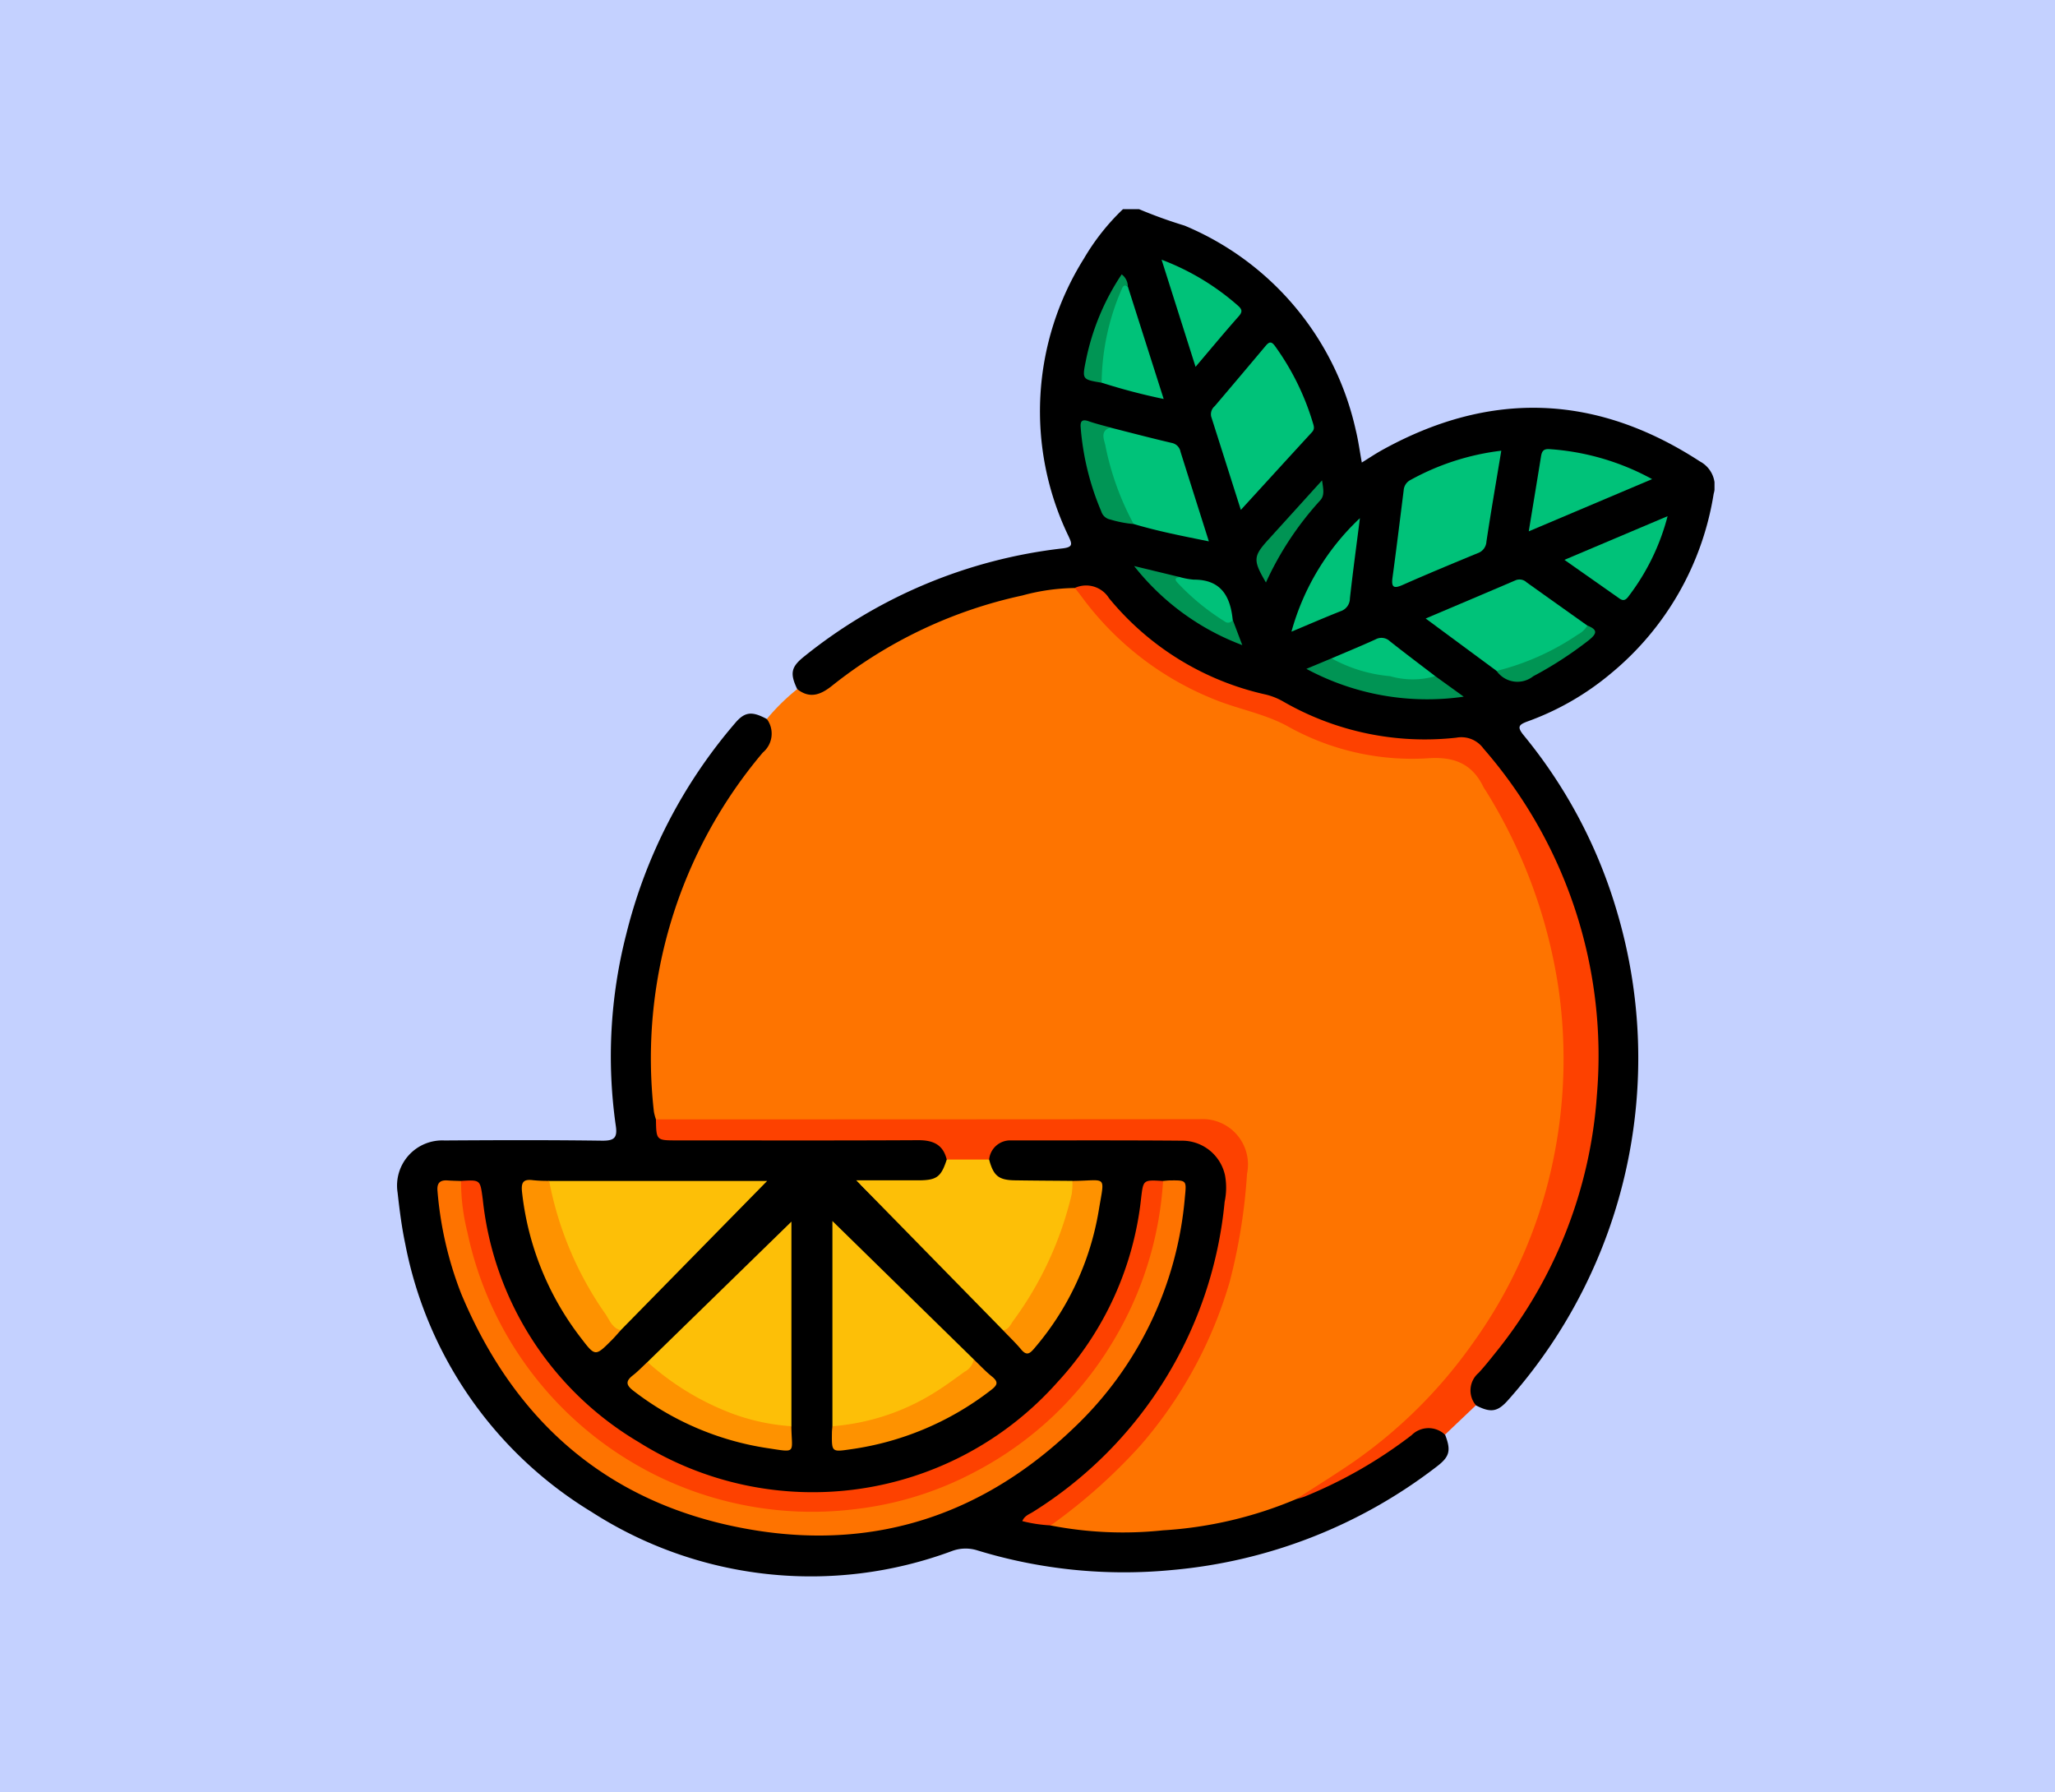 <svg xmlns="http://www.w3.org/2000/svg" xmlns:xlink="http://www.w3.org/1999/xlink" width="133" height="116" viewBox="0 0 133 116">
  <defs>
    <clipPath id="clip-path">
      <rect id="Rectángulo_38683" data-name="Rectángulo 38683" width="85.254" height="88.464" fill="none"/>
    </clipPath>
  </defs>
  <g id="Grupo_161632" data-name="Grupo 161632" transform="translate(-722 -7519)">
    <rect id="Rectángulo_36141" data-name="Rectángulo 36141" width="133" height="116" transform="translate(722 7519)" fill="#c4d1ff"/>
    <g id="Grupo_161739" data-name="Grupo 161739" transform="translate(747.709 7532.536)">
      <g id="Grupo_161739-2" data-name="Grupo 161739" clip-path="url(#clip-path)">
        <path id="Trazado_142175" data-name="Trazado 142175" d="M47.19,31.063c-.492-1.035-.4-1.445.486-2.142a32.516,32.516,0,0,1,16.69-6.966c.712-.082.6-.314.382-.789a18.6,18.6,0,0,1,.993-17.961A14.648,14.648,0,0,1,68.273,0h1.036a30.656,30.656,0,0,0,2.95,1.066A18.74,18.74,0,0,1,83.336,14.29c.165.666.255,1.351.394,2.109.442-.273.862-.557,1.3-.8q10.513-5.833,20.588.732a1.8,1.8,0,0,1,.884,2.092,18.908,18.908,0,0,1-6.656,11.631,17.744,17.744,0,0,1-5.343,3.083c-.608.223-.759.35-.288.924a32.219,32.219,0,0,1,6.033,11.417,33.287,33.287,0,0,1-7.029,31.575c-.694.791-1.13.866-2.108.363a1.177,1.177,0,0,1-.364-1.7,7.748,7.748,0,0,1,.89-1.164,29.572,29.572,0,0,0,6.585-13.69,30.2,30.2,0,0,0-4.082-22.114,28.987,28.987,0,0,0-2.722-3.671,1.648,1.648,0,0,0-1.591-.621A18.147,18.147,0,0,1,79.24,32.42a13.853,13.853,0,0,0-2.651-1.013,18.593,18.593,0,0,1-9.371-6.015,1.73,1.73,0,0,0-2.025-.681,29.451,29.451,0,0,0-14.477,5.457c-.562.4-1.079.858-1.67,1.213a1.263,1.263,0,0,1-1.857-.318" transform="translate(-21.302)"/>
        <path id="Trazado_142176" data-name="Trazado 142176" d="M39.358,51.469c.815.641,1.516.367,2.243-.21a29.837,29.837,0,0,1,12.33-5.851,13.372,13.372,0,0,1,3.4-.483,1.532,1.532,0,0,1,.72.59A19.636,19.636,0,0,0,68.9,52.734a31.239,31.239,0,0,1,3.711,1.62,17.983,17.983,0,0,0,8.263,1.389,2.659,2.659,0,0,1,2.688,1.4,32.492,32.492,0,0,1,5.457,15.088,32.111,32.111,0,0,1-16.087,31.061,7.373,7.373,0,0,0-1.219.811,19.267,19.267,0,0,1-5.348,1.614,30.093,30.093,0,0,1-9.772.3c-.327-.046-.712-.01-.887-.407.019-.449.4-.612.689-.82a27.7,27.7,0,0,0,8.237-9.158,26.446,26.446,0,0,0,3.5-12.145c.014-.375.074-.744.1-1.116a2.472,2.472,0,0,0-2.17-2.749,8.071,8.071,0,0,0-1.377-.059q-16.477,0-32.955,0a4.248,4.248,0,0,1-1.453-.11.951.951,0,0,1-.463-.866A30.664,30.664,0,0,1,32.24,63.01,27.879,27.879,0,0,1,36.415,56.1a3.136,3.136,0,0,0,.976-2.7,13.744,13.744,0,0,1,1.967-1.932" transform="translate(-13.47 -20.406)" fill="#fe7400"/>
        <path id="Trazado_142177" data-name="Trazado 142177" d="M23.92,60.171a1.594,1.594,0,0,1-.259,2.172,30.641,30.641,0,0,0-7.05,23.242,3.4,3.4,0,0,0,.133.5c.279,1.059,1.057,1.131,1.99,1.125,4.967-.032,9.934-.016,14.9-.015.915,0,1.737.144,2.04,1.186-.021,1.272-.551,1.844-1.818,1.883s-2.524.006-3.894.011c3.159,3.149,6.248,6.255,9.357,9.34,1.608,1.619,1.351,1.738,2.735-.165a18.634,18.634,0,0,0,3.278-8.317c.086-.57-.079-.89-.713-.859-.372.018-.745.005-1.119.028-1.2.01-2.4.051-3.594-.014a1.629,1.629,0,0,1-1.78-1.483c.223-1.156.652-1.562,1.778-1.568,3.592-.017,7.184-.035,10.776.006A3.238,3.238,0,0,1,53.864,91a27.307,27.307,0,0,1-11.852,20.214,2.957,2.957,0,0,0-.888.669c.337.315.878.1,1.167.484a24.543,24.543,0,0,0,7.266.315,26.173,26.173,0,0,0,8.646-2.031,43.99,43.99,0,0,0,7.317-4.281c.93-.7,1.747-.622,2.3.126.4,1.039.288,1.428-.563,2.074a32.771,32.771,0,0,1-17.1,6.678,32.4,32.4,0,0,1-12.619-1.272,2.52,2.52,0,0,0-1.651.051,26.231,26.231,0,0,1-23.322-2.545A26.054,26.054,0,0,1,.518,94.14C.286,93.046.148,91.929.023,90.817a2.922,2.922,0,0,1,3.032-3.367c3.4-.022,6.792-.033,10.188.013.8.011,1.023-.179.9-.981a31.77,31.77,0,0,1,.685-12.406,33.153,33.153,0,0,1,7.045-13.644c.622-.735,1.09-.776,2.044-.259" transform="translate(0 -27.176)"/>
        <path id="Trazado_142178" data-name="Trazado 142178" d="M104.324,99.6a1.55,1.55,0,0,0-2.166.027,29.685,29.685,0,0,1-6.957,3.988,4.741,4.741,0,0,1-.49.14c1.2-.775,2.412-1.528,3.591-2.331a31.38,31.38,0,0,0,7.833-7.772A30.947,30.947,0,0,0,111.388,81.5a32.212,32.212,0,0,0,.294-10.678,33.492,33.492,0,0,0-4.721-12.9c-.044-.074-.1-.139-.14-.216-.748-1.566-1.952-2.018-3.677-1.881a16.468,16.468,0,0,1-9.091-2.123c-1.517-.8-3.2-1.08-4.763-1.733a19.736,19.736,0,0,1-8.454-6.562c-.153-.207-.313-.408-.47-.612a1.746,1.746,0,0,1,2.209.664A18.219,18.219,0,0,0,92.742,51.7a4.29,4.29,0,0,1,1.108.447,18.368,18.368,0,0,0,11.2,2.34,1.765,1.765,0,0,1,1.757.7,30.245,30.245,0,0,1,7.344,22.418,29.771,29.771,0,0,1-6.6,16.732c-.34.428-.684.854-1.052,1.257a1.49,1.49,0,0,0-.178,2.1l-2,1.9" transform="translate(-36.508 -20.281)" fill="#fd4100"/>
        <path id="Trazado_142179" data-name="Trazado 142179" d="M125.057,28.645c-.337,2.034-.671,3.957-.962,5.886a.838.838,0,0,1-.575.749c-1.619.669-3.237,1.339-4.837,2.048-.58.257-.754.171-.666-.474.256-1.878.485-3.76.722-5.64a.811.811,0,0,1,.449-.679,16.075,16.075,0,0,1,5.869-1.89" transform="translate(-53.602 -13.012)" fill="#00c279"/>
        <path id="Trazado_142180" data-name="Trazado 142180" d="M98.428,26.651c-.668-2.1-1.29-4.066-1.916-6.028a.683.683,0,0,1,.229-.691q1.646-1.937,3.28-3.884c.236-.283.382-.332.628.014a16.548,16.548,0,0,1,2.428,4.914c.065.219.157.422-.041.637-1.509,1.643-3.012,3.291-4.609,5.038" transform="translate(-43.829 -7.186)" fill="#00c279"/>
        <path id="Trazado_142181" data-name="Trazado 142181" d="M126.558,49.833l-4.592-3.392c2.024-.859,3.924-1.662,5.821-2.475a.663.663,0,0,1,.711.134q1.962,1.4,3.934,2.8c.089.316-.126.49-.331.638a15,15,0,0,1-5.049,2.36.539.539,0,0,1-.494-.061" transform="translate(-55.405 -19.948)" fill="#00c279"/>
        <path id="Trazado_142182" data-name="Trazado 142182" d="M84.011,25.9c1.332.338,2.66.688,4,1a.71.71,0,0,1,.553.567c.593,1.883,1.19,3.764,1.835,5.8-1.7-.344-3.3-.655-4.864-1.123a1.593,1.593,0,0,1-.648-.772,15.9,15.9,0,0,1-1.41-4.386c-.069-.4-.388-1.1.538-1.09" transform="translate(-37.87 -11.767)" fill="#00c279"/>
        <path id="Trazado_142183" data-name="Trazado 142183" d="M134.19,33.776c.285-1.735.542-3.284.792-4.834.051-.315.136-.514.536-.488a16.075,16.075,0,0,1,6.656,1.942l-7.984,3.38" transform="translate(-60.958 -12.924)" fill="#00c279"/>
        <path id="Trazado_142184" data-name="Trazado 142184" d="M90.631,5.988a16.026,16.026,0,0,1,4.9,2.931c.293.255.395.407.095.743-.915,1.03-1.793,2.093-2.787,3.263l-2.2-6.937" transform="translate(-41.171 -2.72)" fill="#00c279"/>
        <path id="Trazado_142185" data-name="Trazado 142185" d="M85.034,9.048l2.318,7.271a39.415,39.415,0,0,1-4.018-1.055,1.174,1.174,0,0,1-.224-.969,15.272,15.272,0,0,1,1.214-4.862c.118-.249.164-.84.711-.385" transform="translate(-37.747 -4.034)" fill="#00c279"/>
        <path id="Trazado_142186" data-name="Trazado 142186" d="M138.41,39.241l6.683-2.829a14.549,14.549,0,0,1-2.553,5.221c-.177.231-.341.268-.572.1-1.145-.806-2.293-1.61-3.558-2.5" transform="translate(-62.875 -16.541)" fill="#00c279"/>
        <path id="Trazado_142187" data-name="Trazado 142187" d="M106.048,43.99a15.877,15.877,0,0,1,4.431-7.346c-.232,1.833-.461,3.511-.647,5.194a.873.873,0,0,1-.6.828c-1.012.4-2.012.834-3.179,1.323" transform="translate(-48.174 -16.646)" fill="#00c279"/>
        <path id="Trazado_142188" data-name="Trazado 142188" d="M116.16,54.424,118,55.751a16.5,16.5,0,0,1-10.184-1.8l1.634-.683c.876.141,1.7.493,2.557.69a21.029,21.029,0,0,0,4.158.463" transform="translate(-48.975 -24.199)" fill="#009454"/>
        <path id="Trazado_142189" data-name="Trazado 142189" d="M82.955,25.519c-.661.224-.4.758-.314,1.143a17.982,17.982,0,0,0,1.834,5.1,7.477,7.477,0,0,1-1.51-.292.763.763,0,0,1-.59-.535,17.271,17.271,0,0,1-1.327-5.39c-.042-.427.069-.593.522-.434s.923.271,1.386.4" transform="translate(-36.813 -11.383)" fill="#009555"/>
        <path id="Trazado_142190" data-name="Trazado 142190" d="M117.521,53.32a5.279,5.279,0,0,1-2.927,0,9.568,9.568,0,0,1-3.788-1.153c.951-.407,1.908-.8,2.847-1.228a.79.79,0,0,1,.931.123c.969.766,1.956,1.507,2.937,2.258" transform="translate(-50.336 -23.095)" fill="#00c279"/>
        <path id="Trazado_142191" data-name="Trazado 142191" d="M93.77,45.806l.619,1.635a16.087,16.087,0,0,1-7-5.118l2.945.712a7.271,7.271,0,0,0,3.438,2.772" transform="translate(-39.697 -19.226)" fill="#009454"/>
        <path id="Trazado_142192" data-name="Trazado 142192" d="M106.145,32.166c.085.571.178.978-.124,1.3a20.472,20.472,0,0,0-3.507,5.308c-.846-1.442-.828-1.691.152-2.77,1.13-1.244,2.257-2.491,3.48-3.84" transform="translate(-46.291 -14.612)" fill="#009454"/>
        <path id="Trazado_142193" data-name="Trazado 142193" d="M84.281,8.527c-.27-.177-.348.032-.423.219a15.558,15.558,0,0,0-1.276,6c-1.244-.207-1.268-.212-1.026-1.4a15.5,15.5,0,0,1,2.323-5.612.99.99,0,0,1,.4.793" transform="translate(-36.993 -3.513)" fill="#009554"/>
        <path id="Trazado_142194" data-name="Trazado 142194" d="M130.381,52.317a16.421,16.421,0,0,0,5.267-2.36,1.514,1.514,0,0,0,.607-.577c.654.266.654.5.083.956a24.369,24.369,0,0,1-3.587,2.326,1.644,1.644,0,0,1-2.37-.344" transform="translate(-59.228 -22.432)" fill="#009554"/>
        <path id="Trazado_142195" data-name="Trazado 142195" d="M96.008,46.4a.343.343,0,0,1-.521.1A15.165,15.165,0,0,1,92.439,44c-.223-.244-.132-.326.131-.374a4.835,4.835,0,0,0,.916.17c1.758-.01,2.368,1.069,2.521,2.6" transform="translate(-41.935 -19.818)" fill="#00c179"/>
        <path id="Trazado_142196" data-name="Trazado 142196" d="M56.23,134.207a9.328,9.328,0,0,1-1.838-.278c.152-.362.472-.449.713-.608a26.616,26.616,0,0,0,12.382-20.053,4.417,4.417,0,0,0,.027-1.708,2.839,2.839,0,0,0-2.709-2.25c-3.713-.033-7.426-.016-11.139-.019a1.368,1.368,0,0,0-1.42,1.239,3.325,3.325,0,0,1-2.744,0c-.238-.985-.9-1.258-1.859-1.253-5.2.028-10.4.013-15.6.013-1.339,0-1.339,0-1.361-1.361q17.618,0,35.236-.015a2.934,2.934,0,0,1,3.02,3.524,37.167,37.167,0,0,1-1.125,7.015,28.2,28.2,0,0,1-5.76,10.566,35.781,35.781,0,0,1-5.824,5.189" transform="translate(-13.938 -49.021)" fill="#fd4100"/>
        <path id="Trazado_142197" data-name="Trazado 142197" d="M51.726,115.212c.143-.011.285-.031.429-.033,1.107-.014,1.095-.015.986,1.087a23.254,23.254,0,0,1-7.157,14.9c-5.736,5.517-12.618,7.912-20.519,6.678C16.217,136.394,9.889,131.1,6.3,122.5A23.438,23.438,0,0,1,4.773,115.9c-.057-.529.129-.76.66-.72.286.021.574.025.86.035a3.13,3.13,0,0,1,.37,1.572,21.966,21.966,0,0,0,5.523,12.038,21.7,21.7,0,0,0,15.043,7.516,21.8,21.8,0,0,0,16.942-5.868,22.138,22.138,0,0,0,7.181-13.863,2.67,2.67,0,0,1,.372-1.4" transform="translate(-2.164 -52.319)" fill="#fe7300"/>
        <path id="Trazado_142198" data-name="Trazado 142198" d="M53,115.22a22.862,22.862,0,0,1-3.243,10.392,22.577,22.577,0,0,1-8.871,8.405,21.843,21.843,0,0,1-7.827,2.445A22.8,22.8,0,0,1,7.974,118.534a13.6,13.6,0,0,1-.41-3.314c1.283-.08,1.233-.073,1.407,1.2a20.783,20.783,0,0,0,10.078,15.694,21.175,21.175,0,0,0,27.1-3.855A20.816,20.816,0,0,0,51.582,116.3c.139-1.156.137-1.156,1.415-1.077" transform="translate(-3.434 -52.327)" fill="#fd4100"/>
        <path id="Trazado_142199" data-name="Trazado 142199" d="M60.288,112.706h2.744c.282,1.058.614,1.332,1.678,1.347,1.236.019,2.472.024,3.707.035a1.174,1.174,0,0,1,.108,1.151,22.2,22.2,0,0,1-3.737,8c-.2.265-.348.719-.856.514l-9.5-9.7c1.284,0,2.64,0,3.995,0,1.215,0,1.493-.208,1.865-1.35" transform="translate(-24.725 -51.199)" fill="#fdbf07"/>
        <path id="Trazado_142200" data-name="Trazado 142200" d="M17.924,115.246H32.032L22.559,124.9c-.358.215-.542-.068-.707-.283a21.3,21.3,0,0,1-4.032-8.975.433.433,0,0,1,.1-.4" transform="translate(-8.09 -52.352)" fill="#fdbf07"/>
        <path id="Trazado_142201" data-name="Trazado 142201" d="M29.677,129.154l9.316-9.085V133.31a.851.851,0,0,1-.8.151,15.915,15.915,0,0,1-7.9-3.507,1.408,1.408,0,0,1-.613-.8" transform="translate(-13.481 -54.543)" fill="#fdbf07"/>
        <path id="Trazado_142202" data-name="Trazado 142202" d="M51.61,133.28V120l9.148,8.954c.209.42-.093.654-.35.869a15.908,15.908,0,0,1-8.072,3.623.788.788,0,0,1-.725-.166" transform="translate(-23.445 -54.513)" fill="#fdbf07"/>
        <path id="Trazado_142203" data-name="Trazado 142203" d="M16.545,115.194a22.194,22.194,0,0,0,3.614,8.57c.288.4.441.952,1.022,1.088-.191.21-.374.428-.574.629-1.073,1.077-1.085,1.083-1.993-.108a18.775,18.775,0,0,1-3.822-9.426c-.075-.66.062-.892.725-.8a9.327,9.327,0,0,0,1.028.042" transform="translate(-6.711 -52.3)" fill="#fe9200"/>
        <path id="Trazado_142204" data-name="Trazado 142204" d="M71.842,124.872c.375-.039.492-.388.667-.62a22.472,22.472,0,0,0,3.778-8.19,4.356,4.356,0,0,0,.042-.856c2.27-.013,2.1-.467,1.707,1.921a18.307,18.307,0,0,1-4.169,8.916c-.3.355-.5.489-.85.073-.366-.437-.781-.831-1.174-1.244" transform="translate(-32.635 -52.315)" fill="#fe9200"/>
        <path id="Trazado_142205" data-name="Trazado 142205" d="M51.582,140.733a14.582,14.582,0,0,0,6.447-2.077c.731-.437,1.416-.952,2.109-1.448a1.125,1.125,0,0,0,.59-.8c.393.373.763.775,1.184,1.113.472.379.311.582-.09.891a19.123,19.123,0,0,1-9.081,3.817c-1.2.176-1.206.179-1.19-1.068,0-.142.02-.285.03-.428" transform="translate(-23.417 -61.966)" fill="#fe9200"/>
        <path id="Trazado_142206" data-name="Trazado 142206" d="M28.6,136.717a17.378,17.378,0,0,0,5.474,3.332,13.529,13.529,0,0,0,3.841.823c.024,1.785.391,1.711-1.591,1.413A18.76,18.76,0,0,1,27.72,138.6c-.494-.373-.562-.628-.062-1.018.336-.262.632-.576.946-.867" transform="translate(-12.408 -62.106)" fill="#fe9200"/>
      </g>
    </g>
  </g>
</svg>
